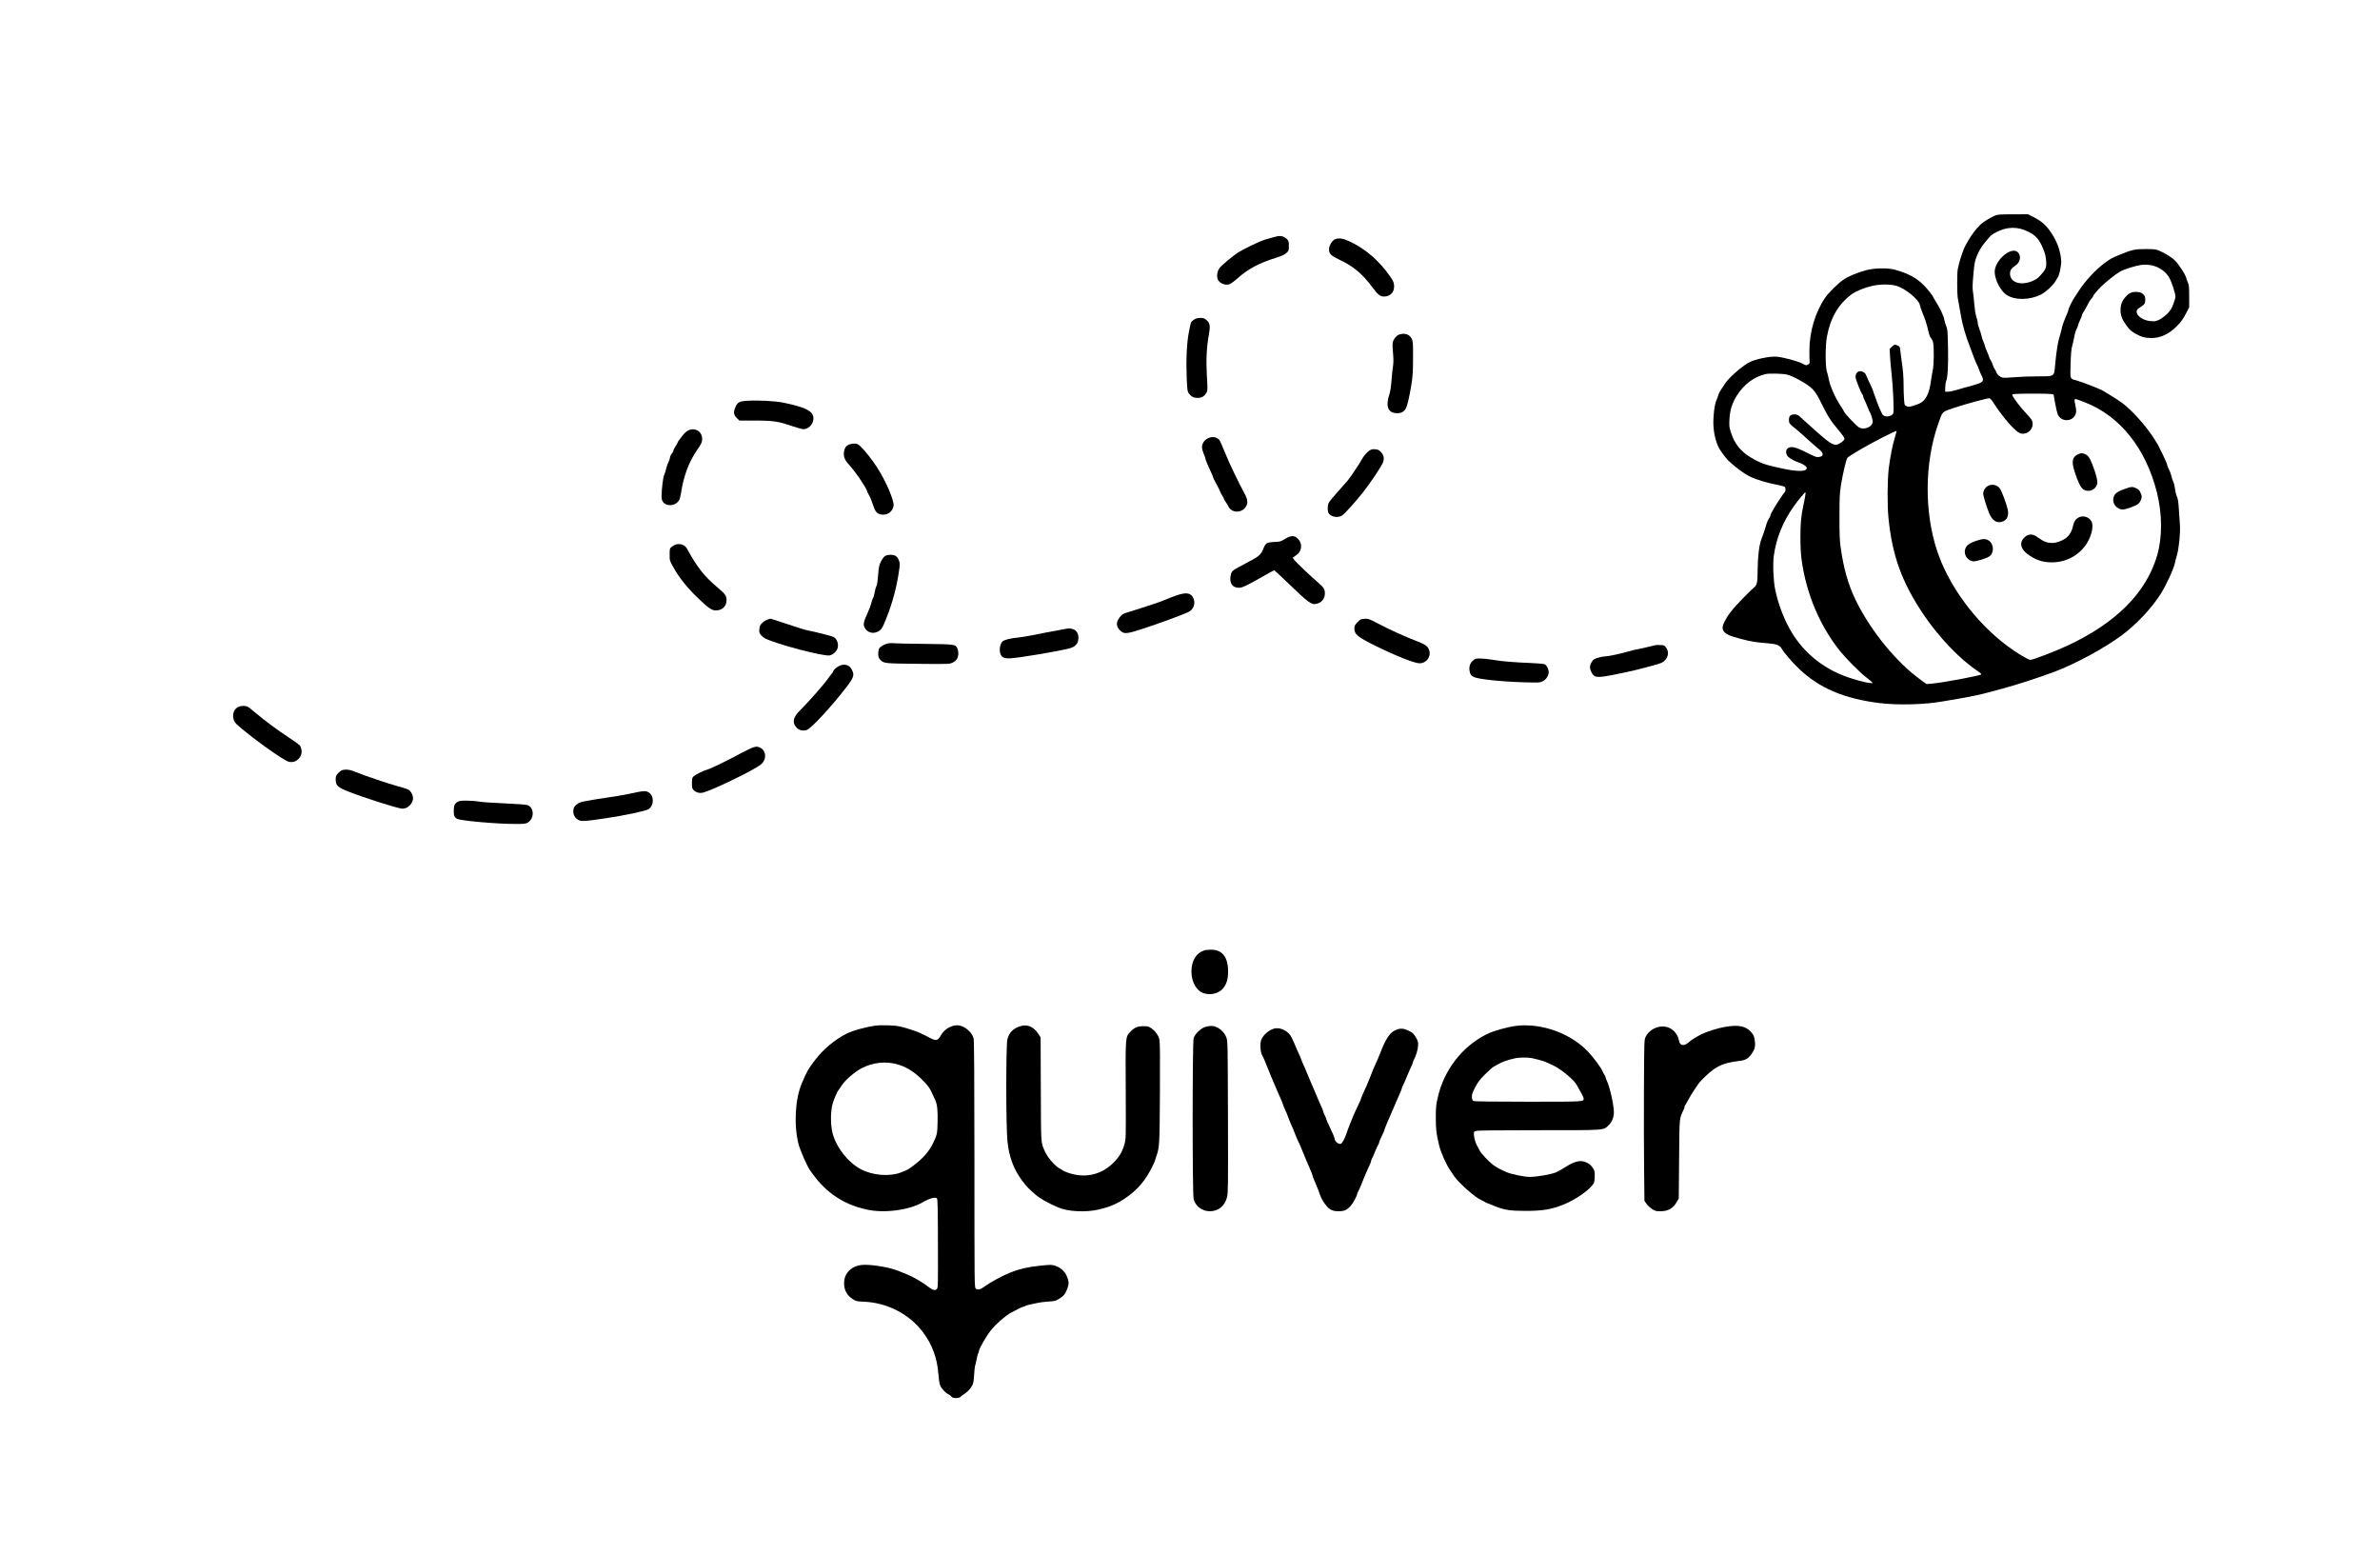 <?xml version="1.0" standalone="no"?>
<!DOCTYPE svg PUBLIC "-//W3C//DTD SVG 20010904//EN"
 "http://www.w3.org/TR/2001/REC-SVG-20010904/DTD/svg10.dtd">
<svg version="1.0" xmlns="http://www.w3.org/2000/svg"
 width="3467pt" height="2264pt" viewBox="0 0 3467 2264"
 preserveAspectRatio="xMidYMid meet">

<g transform="translate(0,2264) scale(0.1,-0.1)"
fill="#000000" stroke="none">
<path d="M29065 19502 c-66 -28 -167 -89 -206 -124 -70 -64 -151 -171 -205
-273 -6 -11 -16 -29 -22 -40 -37 -66 -93 -238 -113 -345 -11 -63 -11 -352 1
-425 5 -33 14 -82 20 -110 6 -27 17 -90 25 -140 23 -142 71 -304 148 -500 9
-22 30 -78 47 -125 18 -47 36 -90 41 -96 5 -6 18 -36 28 -67 11 -30 26 -66 34
-79 8 -12 17 -35 21 -49 11 -48 -17 -67 -154 -104 -69 -18 -165 -45 -215 -61
-49 -15 -110 -28 -135 -28 l-45 -1 2 68 c1 37 7 75 12 85 23 43 34 232 28 492
-5 239 -7 269 -26 310 -11 25 -23 66 -27 90 -8 54 -62 171 -121 262 -23 38
-43 71 -43 74 0 12 -88 123 -135 169 -108 109 -223 171 -417 226 -105 30 -302
27 -422 -6 -133 -36 -263 -90 -331 -137 -80 -55 -216 -189 -267 -263 -144
-209 -230 -497 -230 -771 0 -71 1 -142 3 -158 3 -24 -1 -33 -23 -45 -26 -15
-31 -14 -85 15 -62 34 -269 90 -368 99 -105 11 -343 -41 -424 -93 -126 -80
-276 -215 -330 -296 -9 -13 -33 -49 -53 -80 -21 -30 -41 -68 -44 -83 -4 -16
-16 -47 -26 -71 -25 -56 -37 -122 -47 -262 -12 -168 23 -348 87 -457 30 -50
100 -143 126 -168 103 -97 225 -188 305 -229 94 -49 260 -99 436 -132 44 -9
83 -21 87 -27 11 -17 10 -65 -1 -72 -6 -3 -29 -36 -54 -73 -24 -37 -52 -80
-63 -96 -19 -29 -53 -87 -80 -136 -8 -14 -14 -31 -14 -38 0 -8 -9 -27 -21 -43
-12 -17 -27 -51 -35 -77 -21 -74 -54 -173 -75 -224 -32 -80 -54 -256 -55 -448
-1 -191 -8 -222 -63 -265 -34 -26 -270 -269 -290 -298 -8 -12 -31 -41 -50 -63
-20 -23 -53 -76 -75 -118 -44 -87 -44 -125 2 -169 36 -34 76 -50 229 -91 142
-38 233 -53 400 -65 119 -9 170 -29 195 -74 28 -54 156 -203 255 -297 295
-282 660 -437 1178 -500 265 -32 653 -22 915 25 47 8 153 26 235 40 161 27
352 68 425 90 25 7 117 32 205 55 179 46 535 161 756 244 310 116 733 345 990
536 210 156 428 388 562 597 84 132 192 367 212 463 3 19 15 63 25 96 30 100
53 324 46 439 -4 55 -11 163 -16 240 -6 104 -14 152 -29 185 -11 25 -23 74
-27 110 -4 36 -15 81 -24 100 -10 19 -22 58 -28 86 -6 28 -23 73 -37 99 -14
27 -25 54 -25 61 0 12 -11 39 -64 154 -9 19 -20 42 -25 50 -5 8 -16 31 -25 50
-8 19 -26 51 -38 71 -13 19 -33 51 -45 70 -112 177 -320 408 -463 514 -57 43
-304 195 -317 195 -2 0 -23 8 -46 19 -87 39 -316 121 -337 121 -9 0 -25 9 -35
20 -17 18 -18 36 -12 218 4 135 11 214 22 250 9 29 22 88 30 131 7 43 23 96
34 117 12 21 21 45 21 53 0 8 14 43 30 78 17 34 30 69 30 76 0 6 9 26 20 42
11 17 30 48 41 70 37 73 57 107 78 129 12 12 21 26 21 30 0 12 47 70 110 135
63 65 213 185 280 224 61 35 219 85 307 98 172 24 335 -50 414 -187 34 -60 89
-229 89 -275 0 -15 -14 -64 -31 -108 -25 -65 -42 -93 -88 -140 -32 -32 -83
-70 -115 -86 -50 -24 -65 -27 -122 -22 -159 12 -269 134 -174 191 16 9 43 28
60 42 26 23 30 32 30 78 0 45 -4 56 -30 81 -23 22 -41 29 -84 33 -70 6 -114
-10 -158 -56 -62 -64 -88 -124 -88 -206 0 -81 23 -140 88 -228 48 -65 62 -77
132 -118 76 -45 142 -63 230 -63 131 0 256 58 367 170 67 67 98 111 150 213
l33 65 0 160 c0 138 -3 166 -20 204 -11 24 -20 47 -20 52 0 37 -102 198 -166
264 -45 46 -153 113 -234 146 -48 19 -73 22 -195 22 -158 0 -194 -8 -369 -80
-129 -53 -129 -53 -226 -122 -126 -92 -285 -262 -376 -404 -26 -39 -54 -83
-64 -97 -30 -44 -90 -166 -90 -183 0 -9 -11 -40 -24 -69 -39 -87 -65 -160 -76
-218 -7 -30 -20 -81 -31 -114 -21 -63 -44 -208 -62 -404 -16 -171 -2 -162
-261 -163 -110 0 -262 -6 -336 -13 -74 -7 -150 -9 -168 -5 -38 8 -78 42 -88
73 -4 12 -15 34 -26 49 -11 15 -24 44 -30 65 -6 20 -18 49 -28 63 -10 14 -22
38 -26 55 -4 16 -17 49 -29 74 -12 25 -26 61 -30 80 -4 19 -15 51 -25 70 -9
19 -20 53 -24 75 -4 22 -18 68 -32 102 -13 34 -24 75 -24 91 0 16 -9 55 -20
88 -13 37 -24 108 -31 189 -5 72 -14 155 -20 185 -7 40 -5 105 7 240 14 157
21 196 46 259 35 91 67 143 138 229 68 84 82 96 151 131 158 83 314 84 469 5
112 -58 157 -111 217 -257 24 -59 35 -104 39 -162 8 -99 -3 -127 -79 -211 -45
-49 -69 -66 -128 -90 -170 -68 -319 -15 -319 112 0 47 23 82 75 114 74 46 93
143 40 196 -95 94 -344 -120 -338 -291 4 -116 89 -277 176 -332 123 -78 336
-74 499 8 69 35 184 142 213 199 10 19 26 46 36 60 9 14 25 69 34 122 15 90
15 104 1 190 -19 109 -61 214 -129 318 -80 123 -147 181 -286 250 l-60 30
-218 -1 c-181 0 -225 -3 -258 -17z m-1435 -1026 c123 -36 323 -200 336 -275 4
-20 22 -74 41 -121 42 -100 59 -157 84 -263 10 -49 26 -88 39 -102 13 -13 26
-43 31 -67 14 -74 11 -333 -6 -401 -8 -34 -19 -102 -26 -152 -23 -185 -77
-292 -169 -332 -19 -8 -62 -24 -94 -34 -51 -16 -63 -16 -91 -5 -31 13 -32 15
-38 97 -4 46 -7 140 -7 209 0 121 -8 219 -30 365 -6 39 -13 98 -17 133 -5 56
-9 65 -34 77 -41 22 -57 19 -91 -16 l-31 -30 6 -117 c4 -64 14 -175 22 -247
22 -187 38 -552 24 -577 -25 -46 -118 -58 -152 -20 -15 18 -63 126 -91 207
-10 28 -28 79 -41 115 -12 36 -29 79 -37 95 -24 47 -65 137 -77 168 -14 36
-70 61 -105 47 -30 -11 -46 -39 -46 -81 0 -32 84 -244 101 -255 5 -3 9 -13 9
-22 0 -10 9 -34 20 -55 11 -21 32 -68 45 -104 14 -37 29 -71 34 -77 13 -17 41
-107 41 -133 0 -81 -128 -134 -204 -84 -41 27 -197 191 -210 221 -6 14 -29 52
-51 85 -84 128 -156 291 -175 394 -6 32 -18 83 -28 113 -23 73 -23 374 1 503
50 273 166 474 358 617 64 48 184 97 304 125 117 26 265 26 355 -1z m-1601
-1291 c44 -10 107 -38 176 -76 199 -111 231 -144 334 -355 90 -183 137 -254
253 -390 43 -51 78 -101 78 -112 0 -25 -72 -80 -116 -88 -51 -9 -122 37 -299
196 -38 35 -106 95 -149 134 -43 39 -85 77 -92 83 -35 35 -107 38 -139 6 -9
-8 -15 -33 -15 -59 0 -49 6 -56 116 -144 30 -25 100 -86 155 -137 54 -50 126
-113 159 -139 80 -63 82 -111 4 -120 -33 -5 -58 5 -176 65 -169 86 -238 99
-283 55 -26 -26 -19 -86 13 -116 30 -29 106 -69 167 -88 48 -15 105 -56 105
-75 0 -33 -46 -47 -132 -42 -82 5 -119 11 -268 43 -199 42 -280 71 -410 148
-147 86 -241 201 -291 356 -29 88 -31 103 -26 200 6 131 37 234 106 345 102
166 255 280 426 318 50 11 241 6 304 -8z m3846 -283 l40 -7 23 -130 c12 -72
31 -146 40 -165 56 -115 227 -102 262 20 7 24 5 54 -5 104 -22 103 -21 110 13
101 15 -3 72 -24 127 -46 508 -198 884 -669 1045 -1309 79 -316 81 -652 4
-918 -157 -543 -601 -988 -1314 -1318 -174 -81 -496 -204 -532 -204 -33 0
-207 105 -340 205 -462 345 -855 880 -1022 1390 -185 567 -180 1269 14 1829
70 203 52 185 248 250 165 55 464 136 501 136 12 0 33 -23 61 -67 74 -119 205
-286 286 -364 65 -63 87 -78 121 -84 82 -13 163 54 163 137 0 53 -10 69 -104
169 -73 77 -177 213 -192 253 -5 12 5 16 48 19 99 6 473 6 513 -1z m-2269
-622 c-35 -109 -72 -297 -92 -461 -20 -166 -23 -533 -5 -714 54 -552 193 -939
505 -1405 226 -337 534 -660 794 -832 34 -23 59 -45 55 -49 -21 -20 -566 -122
-722 -135 l-76 -6 -80 57 c-360 258 -738 722 -955 1170 -107 222 -173 452
-217 765 -14 99 -18 192 -17 445 0 281 3 337 22 463 22 139 72 355 91 391 14
26 303 194 520 303 107 54 197 96 199 94 2 -2 -8 -41 -22 -86z m-1309 -862
c-4 -29 -17 -91 -27 -138 -32 -148 -44 -269 -43 -470 0 -127 6 -239 17 -320
67 -496 267 -969 566 -1339 94 -115 290 -311 380 -379 36 -27 72 -57 80 -66
13 -17 10 -18 -45 -11 -68 7 -265 63 -373 106 -342 136 -612 371 -784 685 -94
170 -169 376 -209 570 -26 127 -36 369 -20 487 35 258 133 501 294 727 66 92
156 200 167 200 3 0 2 -24 -3 -52z"/>
<path d="M30275 16026 c-88 -39 -102 -104 -55 -251 49 -153 92 -241 132 -265
72 -45 175 -5 197 78 12 42 -11 137 -68 285 -42 106 -65 138 -114 156 -36 14
-55 13 -92 -3z"/>
<path d="M28953 15560 c-38 -23 -63 -67 -63 -109 0 -34 48 -192 87 -286 43
-103 106 -147 183 -125 80 23 110 91 84 192 -21 84 -81 245 -106 286 -37 61
-122 81 -185 42z"/>
<path d="M30940 15515 c-107 -38 -144 -70 -155 -136 -13 -78 56 -159 136 -159
52 0 202 56 233 87 14 14 31 43 38 65 10 33 9 46 -8 86 -15 38 -28 52 -64 70
-57 28 -66 28 -180 -13z"/>
<path d="M30273 15100 c-41 -25 -59 -53 -73 -113 -24 -111 -72 -175 -164 -218
-120 -57 -225 -48 -326 28 -72 54 -111 66 -161 53 -45 -13 -96 -67 -104 -114
-10 -53 22 -113 86 -162 113 -87 221 -124 359 -124 269 0 502 171 574 421 23
78 23 141 -1 181 -36 63 -127 87 -190 48z"/>
<path d="M28772 14758 c-48 -18 -96 -43 -112 -60 -77 -77 -31 -213 80 -233 37
-6 188 39 236 70 77 50 72 186 -9 235 -45 28 -97 24 -195 -12z"/>
<path d="M18625 19202 c-26 -3 -92 -21 -204 -54 -68 -20 -315 -139 -385 -185
-94 -63 -237 -183 -272 -228 -32 -42 -43 -119 -24 -165 22 -53 106 -89 167
-71 17 5 73 45 123 90 154 136 311 220 555 296 88 28 128 46 154 71 35 31 36
35 36 103 0 65 -2 73 -30 101 -34 33 -74 47 -120 42z"/>
<path d="M19450 19157 c-42 -16 -89 -93 -90 -147 0 -66 28 -94 155 -154 201
-95 332 -205 472 -394 93 -125 126 -148 196 -139 83 11 130 71 125 157 -3 48
-11 67 -57 133 -157 227 -353 397 -586 509 -95 45 -158 56 -215 35z"/>
<path d="M17400 17989 c-19 -12 -40 -29 -46 -37 -7 -9 -23 -79 -37 -157 -31
-165 -41 -420 -29 -688 7 -144 11 -171 28 -194 38 -50 71 -68 129 -68 61 0 98
21 129 75 18 31 19 42 7 244 -13 237 -5 416 29 601 23 131 17 168 -35 214 -30
26 -44 31 -88 31 -35 0 -63 -7 -87 -21z"/>
<path d="M20380 17767 c-22 -8 -45 -28 -65 -57 -33 -50 -35 -67 -20 -245 5
-68 4 -123 -4 -169 -6 -37 -16 -128 -21 -202 -6 -83 -18 -157 -29 -192 -59
-175 -25 -272 97 -279 64 -5 107 15 138 62 22 34 58 185 85 360 18 114 23 185
23 380 1 218 -1 244 -18 279 -34 68 -103 92 -186 63z"/>
<path d="M10864 16802 c-98 -8 -122 -23 -153 -96 -30 -71 -24 -110 25 -157
l35 -34 232 0 c263 0 340 -12 553 -86 63 -21 129 -39 147 -39 96 0 173 111
138 202 -28 75 -146 125 -425 183 -130 27 -393 39 -552 27z"/>
<path d="M10025 16371 c-22 -10 -56 -40 -75 -65 -19 -26 -45 -60 -57 -75 -13
-16 -23 -33 -23 -38 0 -6 -13 -30 -30 -54 -16 -24 -30 -52 -30 -61 0 -9 -11
-30 -25 -46 -14 -17 -25 -41 -25 -54 0 -13 -9 -40 -20 -61 -11 -21 -27 -66
-35 -100 -8 -35 -21 -77 -30 -94 -15 -30 -36 -194 -38 -304 -2 -67 19 -104 71
-126 67 -28 154 3 187 67 8 15 19 58 25 96 39 255 114 455 236 632 54 77 68
106 72 143 11 117 -97 191 -203 140z"/>
<path d="M17633 16270 c-72 -16 -123 -76 -123 -143 0 -21 11 -64 25 -97 14
-33 25 -64 25 -71 0 -12 48 -128 85 -205 14 -28 25 -56 25 -62 0 -7 22 -51 49
-99 26 -49 52 -99 56 -113 4 -14 18 -41 31 -60 13 -19 24 -40 24 -47 0 -6 10
-24 23 -40 12 -15 30 -45 40 -66 46 -101 197 -104 257 -5 32 53 26 105 -20
190 -85 153 -231 459 -290 608 -34 85 -69 163 -78 173 -32 35 -79 49 -129 37z"/>
<path d="M12362 16163 c-40 -19 -57 -45 -66 -95 -12 -68 3 -116 56 -177 63
-71 154 -190 195 -256 17 -27 43 -69 57 -91 14 -23 26 -47 26 -54 0 -7 10 -29
22 -49 22 -35 36 -68 80 -194 27 -75 63 -102 135 -102 78 0 139 54 150 131 10
74 -115 363 -239 555 -74 115 -182 251 -242 307 -40 37 -51 42 -93 42 -27 0
-63 -8 -81 -17z"/>
<path d="M19945 16075 c-40 -27 -85 -82 -116 -140 -14 -28 -27 -48 -99 -155
-14 -20 -34 -50 -45 -67 -37 -55 -70 -94 -194 -231 -68 -75 -130 -151 -137
-169 -17 -40 -18 -110 -1 -143 29 -58 137 -78 198 -37 41 28 193 196 305 338
110 140 267 375 289 432 23 60 14 108 -29 154 -27 29 -41 36 -82 40 -41 4 -56
0 -89 -22z"/>
<path d="M18717 14790 c-60 -37 -73 -40 -149 -43 -115 -5 -132 -15 -165 -99
-34 -87 -62 -111 -246 -207 -198 -103 -213 -114 -226 -166 -30 -118 16 -195
117 -195 49 0 109 28 347 164 88 50 163 91 167 91 4 0 90 -79 190 -176 311
-300 352 -330 425 -313 77 18 123 75 123 154 0 58 -19 88 -97 154 -102 87
-330 303 -352 335 l-20 28 44 32 c49 35 64 57 76 109 10 48 -8 102 -48 139
-50 48 -98 46 -186 -7z"/>
<path d="M9845 14710 c-16 -5 -43 -21 -60 -34 -29 -23 -30 -26 -30 -113 0 -88
0 -88 53 -183 81 -146 198 -294 345 -436 161 -157 214 -194 275 -194 93 0 156
61 156 150 0 63 -21 92 -129 182 -194 163 -299 295 -449 570 -28 52 -98 77
-161 58z"/>
<path d="M12887 14538 c-16 -11 -41 -48 -57 -82 -24 -52 -30 -80 -38 -191 -6
-84 -15 -142 -25 -162 -9 -16 -21 -58 -26 -91 -5 -33 -16 -71 -24 -84 -8 -13
-20 -45 -25 -73 -6 -27 -31 -94 -56 -148 -55 -118 -64 -162 -42 -205 37 -72
116 -98 191 -62 53 26 70 51 128 200 91 232 149 449 182 679 16 105 16 116 0
157 -24 63 -55 84 -124 84 -41 -1 -64 -6 -84 -22z"/>
<path d="M17130 13966 c-52 -19 -126 -47 -165 -64 -38 -16 -101 -40 -140 -52
-38 -12 -135 -44 -215 -70 -80 -26 -171 -55 -203 -64 -48 -15 -64 -25 -97 -67
-59 -75 -52 -142 20 -203 49 -41 97 -36 320 38 231 75 596 209 661 242 75 37
107 122 75 198 -35 84 -103 95 -256 42z"/>
<path d="M11176 13615 c-22 -8 -55 -30 -74 -49 -30 -29 -36 -43 -40 -88 -4
-48 -1 -58 23 -86 15 -18 40 -39 55 -47 164 -85 855 -267 947 -250 44 8 99 57
113 101 21 63 -6 141 -59 168 -30 15 -272 76 -401 101 -19 4 -141 43 -271 86
-130 43 -240 79 -245 79 -5 -1 -27 -7 -48 -15z"/>
<path d="M19825 13620 c-11 -4 -37 -26 -58 -49 -30 -33 -37 -49 -37 -82 0 -89
41 -123 322 -262 279 -138 556 -247 626 -247 129 0 197 153 108 246 -22 23
-64 45 -141 74 -179 69 -400 169 -557 252 -126 67 -153 78 -195 77 -26 0 -57
-4 -68 -9z"/>
<path d="M15510 13479 c-19 -4 -75 -15 -125 -24 -104 -18 -181 -33 -355 -68
-69 -14 -159 -28 -200 -32 -110 -10 -201 -33 -227 -57 -32 -30 -48 -111 -34
-166 18 -66 55 -85 156 -79 132 8 680 100 850 143 90 22 135 74 135 156 0 105
-82 157 -200 127z"/>
<path d="M12938 13270 c-26 -5 -67 -22 -92 -39 -41 -28 -45 -35 -51 -83 -7
-60 2 -93 36 -125 48 -44 63 -46 540 -51 443 -4 457 -4 502 16 59 26 87 70 87
135 0 26 -7 61 -15 77 -30 57 -32 57 -495 63 -234 2 -434 7 -445 10 -11 3 -41
1 -67 -3z"/>
<path d="M24115 13244 c-139 -34 -228 -54 -265 -60 -25 -3 -88 -19 -140 -34
-117 -34 -287 -70 -333 -70 -19 0 -65 -9 -101 -20 -58 -18 -68 -25 -91 -64
-30 -52 -31 -87 -2 -146 41 -84 79 -87 362 -29 215 43 323 69 535 127 118 32
139 41 171 73 56 56 62 135 15 194 -19 24 -31 29 -77 31 -30 1 -63 1 -74 -2z"/>
<path d="M21456 13019 c-41 -35 -58 -86 -49 -144 8 -57 19 -72 61 -94 66 -33
399 -68 738 -78 213 -6 223 -5 266 15 51 25 88 81 88 133 0 44 -29 101 -58
115 -13 6 -103 14 -200 18 -254 10 -421 24 -551 46 -62 11 -147 20 -187 20
-68 0 -76 -2 -108 -31z"/>
<path d="M12230 12944 c-37 -16 -90 -61 -90 -77 0 -5 -12 -24 -27 -42 -16 -18
-39 -50 -53 -70 -56 -81 -288 -345 -410 -465 -98 -97 -113 -174 -47 -246 37
-41 93 -53 150 -35 65 22 376 359 580 628 106 140 115 170 77 248 -34 70 -103
93 -180 59z"/>
<path d="M3474 12346 c-91 -40 -106 -179 -28 -252 167 -158 667 -519 755 -546
52 -15 103 -3 143 35 55 53 65 124 27 196 -7 12 -78 64 -159 117 -167 109
-365 256 -497 369 -49 42 -100 81 -113 86 -33 13 -92 11 -128 -5z"/>
<path d="M10950 11747 c-30 -13 -95 -45 -145 -71 -238 -128 -462 -236 -519
-250 -43 -11 -154 -67 -182 -92 -21 -21 -24 -31 -24 -99 0 -71 2 -79 28 -105
36 -35 90 -47 145 -30 132 39 577 250 757 358 79 48 99 64 118 102 46 90 2
188 -94 205 -18 3 -49 -3 -84 -18z"/>
<path d="M5006 11429 c-29 -5 -50 -18 -78 -47 -34 -37 -38 -46 -38 -96 0 -86
29 -113 193 -177 222 -87 671 -230 766 -245 87 -13 180 82 166 170 -7 47 -37
91 -73 110 -15 8 -79 28 -142 44 -130 35 -487 155 -600 202 -91 38 -142 48
-194 39z"/>
<path d="M9215 11089 c-71 -15 -179 -36 -240 -45 -289 -43 -326 -49 -471 -76
-69 -12 -131 -53 -145 -96 -26 -78 13 -158 89 -183 37 -12 102 -6 362 32 274
40 597 108 637 134 86 57 82 204 -6 250 -40 20 -72 18 -226 -16z"/>
<path d="M6662 10960 c-40 -25 -52 -54 -52 -131 0 -70 10 -93 49 -114 56 -29
579 -75 850 -75 128 0 150 3 179 20 100 61 95 223 -8 256 -19 6 -168 17 -330
24 -162 6 -331 18 -375 26 -44 8 -125 14 -180 14 -82 0 -106 -4 -133 -20z"/>
<path d="M17549 8801 c-123 -38 -193 -151 -193 -311 0 -160 81 -293 195 -320
105 -25 215 8 272 83 48 63 67 132 67 240 0 209 -86 318 -250 316 -36 0 -77
-4 -91 -8z"/>
<path d="M12760 7704 c-161 -23 -339 -73 -434 -121 -168 -85 -337 -228 -454
-382 -102 -135 -115 -158 -192 -339 -99 -232 -118 -615 -46 -890 23 -85 119
-307 160 -367 112 -163 213 -271 341 -365 148 -107 299 -173 494 -216 252 -56
616 -8 811 106 99 58 187 82 209 57 10 -13 13 -151 14 -659 2 -612 1 -644 -16
-661 -22 -22 -58 -17 -97 13 -105 82 -237 160 -345 204 -38 15 -90 36 -115 46
-114 48 -346 90 -494 90 -129 0 -228 -56 -277 -156 -33 -69 -30 -178 6 -240
32 -55 47 -70 104 -108 40 -26 54 -29 150 -33 344 -14 665 -178 865 -443 134
-177 208 -377 225 -605 6 -77 16 -146 26 -170 20 -48 78 -111 123 -132 18 -9
37 -24 43 -34 13 -25 110 -27 130 -3 7 8 37 32 67 51 34 23 67 57 89 90 32 50
34 60 43 178 4 68 11 129 14 134 3 5 13 47 22 93 8 45 20 87 25 93 5 5 9 16 9
25 0 35 105 219 175 306 75 94 207 209 288 254 111 60 173 90 188 90 10 0 20
4 24 9 3 5 31 15 63 21 31 6 84 17 117 25 33 8 105 17 159 20 90 5 105 9 155
40 66 40 89 69 120 151 26 70 23 109 -14 190 -30 65 -90 116 -163 140 -55 17
-64 17 -222 1 -175 -18 -296 -46 -423 -96 -132 -52 -284 -136 -400 -217 -51
-37 -82 -42 -113 -20 -19 14 -19 44 -19 1808 -1 1242 -4 1806 -12 1835 -21 85
-121 174 -210 189 -98 15 -213 -47 -268 -145 -43 -78 -67 -84 -158 -36 -143
74 -164 83 -285 123 -67 23 -159 46 -204 52 -78 9 -243 12 -298 4z m334 -571
c140 -46 247 -118 383 -263 40 -42 73 -89 93 -135 18 -38 41 -88 51 -110 32
-68 41 -150 37 -325 -4 -153 -6 -170 -32 -234 -64 -156 -139 -256 -279 -369
-100 -81 -126 -96 -225 -133 -166 -63 -414 -42 -582 48 -189 102 -355 314
-411 522 -32 120 -32 321 0 431 13 43 32 95 42 114 11 20 19 39 19 43 0 4 14
27 30 50 17 24 38 54 47 68 48 74 186 191 283 242 168 89 370 108 544 51z"/>
<path d="M14853 7692 c-99 -35 -153 -92 -178 -188 -22 -87 -22 -1270 1 -1487
23 -228 93 -413 218 -577 59 -79 87 -108 187 -195 68 -60 174 -120 334 -190
137 -60 400 -74 585 -31 167 39 264 80 388 163 186 125 309 272 412 492 17 35
30 69 30 75 1 6 8 29 16 51 44 120 47 176 51 923 3 505 1 729 -7 768 -13 64
-56 125 -119 169 -38 27 -51 30 -114 30 -85 0 -131 -19 -189 -79 -75 -79 -73
-59 -69 -856 3 -702 3 -706 -19 -785 -30 -111 -85 -199 -176 -284 -179 -167
-409 -213 -649 -129 -33 12 -67 27 -75 33 -8 7 -28 20 -45 28 -68 36 -181 168
-218 257 -55 133 -52 71 -55 893 l-3 758 -28 45 c-73 114 -169 154 -278 116z"/>
<path d="M22090 7700 c-132 -16 -342 -75 -439 -125 -353 -178 -617 -521 -706
-916 -26 -110 -29 -143 -29 -299 0 -173 6 -223 48 -400 25 -105 106 -287 166
-371 17 -24 41 -60 54 -80 65 -97 316 -318 395 -347 9 -3 27 -13 41 -21 13 -9
38 -21 55 -27 16 -6 64 -25 105 -42 132 -53 221 -67 440 -67 252 0 378 21 555
92 181 73 377 210 441 308 16 24 21 146 8 187 -3 13 -21 41 -39 63 -34 43
-104 75 -161 75 -57 0 -139 -32 -219 -86 -44 -29 -108 -65 -142 -79 -75 -30
-279 -65 -381 -65 -76 0 -262 38 -330 67 -99 43 -152 71 -204 110 -67 52 -174
166 -194 208 -7 16 -18 37 -23 45 -28 42 -55 121 -59 171 -4 56 -4 56 28 68
24 8 282 11 914 11 991 0 940 -4 1022 75 45 43 74 116 74 186 0 102 -57 360
-101 455 -11 22 -19 46 -19 53 0 7 -8 25 -18 39 -10 15 -21 34 -24 43 -19 51
-128 201 -211 289 -254 270 -676 423 -1047 380z m225 -470 c163 -38 174 -42
305 -103 124 -58 319 -222 355 -298 8 -19 33 -63 55 -99 21 -36 39 -75 39 -86
2 -50 23 -49 -807 -49 -509 0 -783 4 -796 10 -16 8 -22 22 -24 55 -3 37 5 61
45 140 40 78 65 112 143 191 52 53 113 106 135 118 22 12 47 25 55 30 59 36
145 66 260 91 50 11 188 11 235 0z"/>
<path d="M17557 7684 c-66 -20 -150 -102 -169 -164 -19 -65 -19 -2271 0 -2344
27 -103 125 -176 234 -176 126 0 218 74 252 202 16 57 17 163 14 1168 -3 1060
-4 1107 -22 1158 -35 96 -134 172 -221 171 -22 0 -62 -7 -88 -15z"/>
<path d="M25124 7684 c-101 -17 -259 -67 -339 -107 -68 -34 -153 -86 -175
-108 -51 -50 -105 -63 -132 -31 -9 9 -19 35 -23 57 -12 72 -69 144 -137 175
-124 56 -286 -7 -347 -133 -19 -41 -20 -66 -23 -742 -2 -385 -1 -912 2 -1172
l5 -471 30 -44 c17 -23 53 -58 80 -75 45 -30 57 -33 125 -33 110 0 183 42 237
137 l28 48 5 575 c6 632 1 577 65 717 8 17 15 37 15 45 0 8 4 18 9 23 5 6 26
42 46 80 21 39 56 97 78 130 23 33 53 78 68 100 33 48 158 168 220 210 108 73
191 101 378 124 99 13 132 34 193 126 34 52 43 111 28 189 -10 52 -19 71 -56
110 -78 85 -182 104 -380 70z"/>
<path d="M18547 7656 c-93 -34 -171 -117 -183 -193 -10 -69 1 -159 26 -200 11
-20 27 -52 34 -72 22 -60 165 -403 185 -446 28 -58 78 -176 86 -205 4 -14 15
-41 25 -60 10 -19 30 -69 45 -110 15 -41 41 -103 56 -137 16 -34 29 -65 29
-69 0 -7 65 -158 81 -186 5 -10 27 -64 50 -120 22 -57 63 -153 90 -214 27 -61
49 -117 49 -124 0 -7 13 -43 29 -79 43 -100 72 -172 83 -211 11 -39 63 -123
99 -162 48 -51 88 -68 167 -68 84 0 121 16 176 76 35 38 96 150 96 176 0 8 6
22 14 33 7 11 26 52 41 90 15 39 33 84 40 100 8 17 28 64 45 105 17 41 37 87
45 102 8 14 15 32 15 40 0 7 7 26 16 43 8 16 29 63 45 105 17 41 37 85 45 97
8 12 14 28 14 34 0 11 26 70 66 152 8 16 14 34 14 40 0 9 59 150 105 252 7 17
37 84 65 150 28 66 58 134 66 152 8 17 14 36 14 43 0 6 9 28 20 48 11 20 38
82 60 137 23 55 50 117 61 137 10 20 19 43 19 50 0 7 7 27 16 43 32 60 57 142
61 202 4 54 1 68 -23 110 -40 71 -53 83 -119 114 -73 35 -123 37 -190 5 -82
-37 -145 -136 -222 -341 -8 -22 -23 -58 -33 -80 -57 -124 -72 -159 -104 -245
-20 -52 -45 -113 -55 -135 -40 -82 -81 -178 -81 -187 0 -6 -23 -58 -51 -117
-29 -58 -57 -122 -65 -141 -7 -19 -28 -73 -48 -119 -19 -46 -42 -107 -51 -136
-18 -62 -62 -145 -81 -152 -37 -14 -94 37 -94 82 0 8 -27 72 -60 141 -33 69
-60 131 -60 137 0 7 -9 29 -20 50 -11 20 -20 42 -20 48 0 7 -9 30 -19 53 -11
23 -41 91 -66 151 -25 61 -52 124 -59 140 -8 17 -26 57 -39 90 -76 184 -110
264 -128 301 -10 23 -19 45 -19 49 0 4 -15 39 -34 78 -18 40 -48 107 -65 151
-17 43 -45 96 -61 117 -61 76 -166 113 -243 85z"/>
</g>
</svg>
